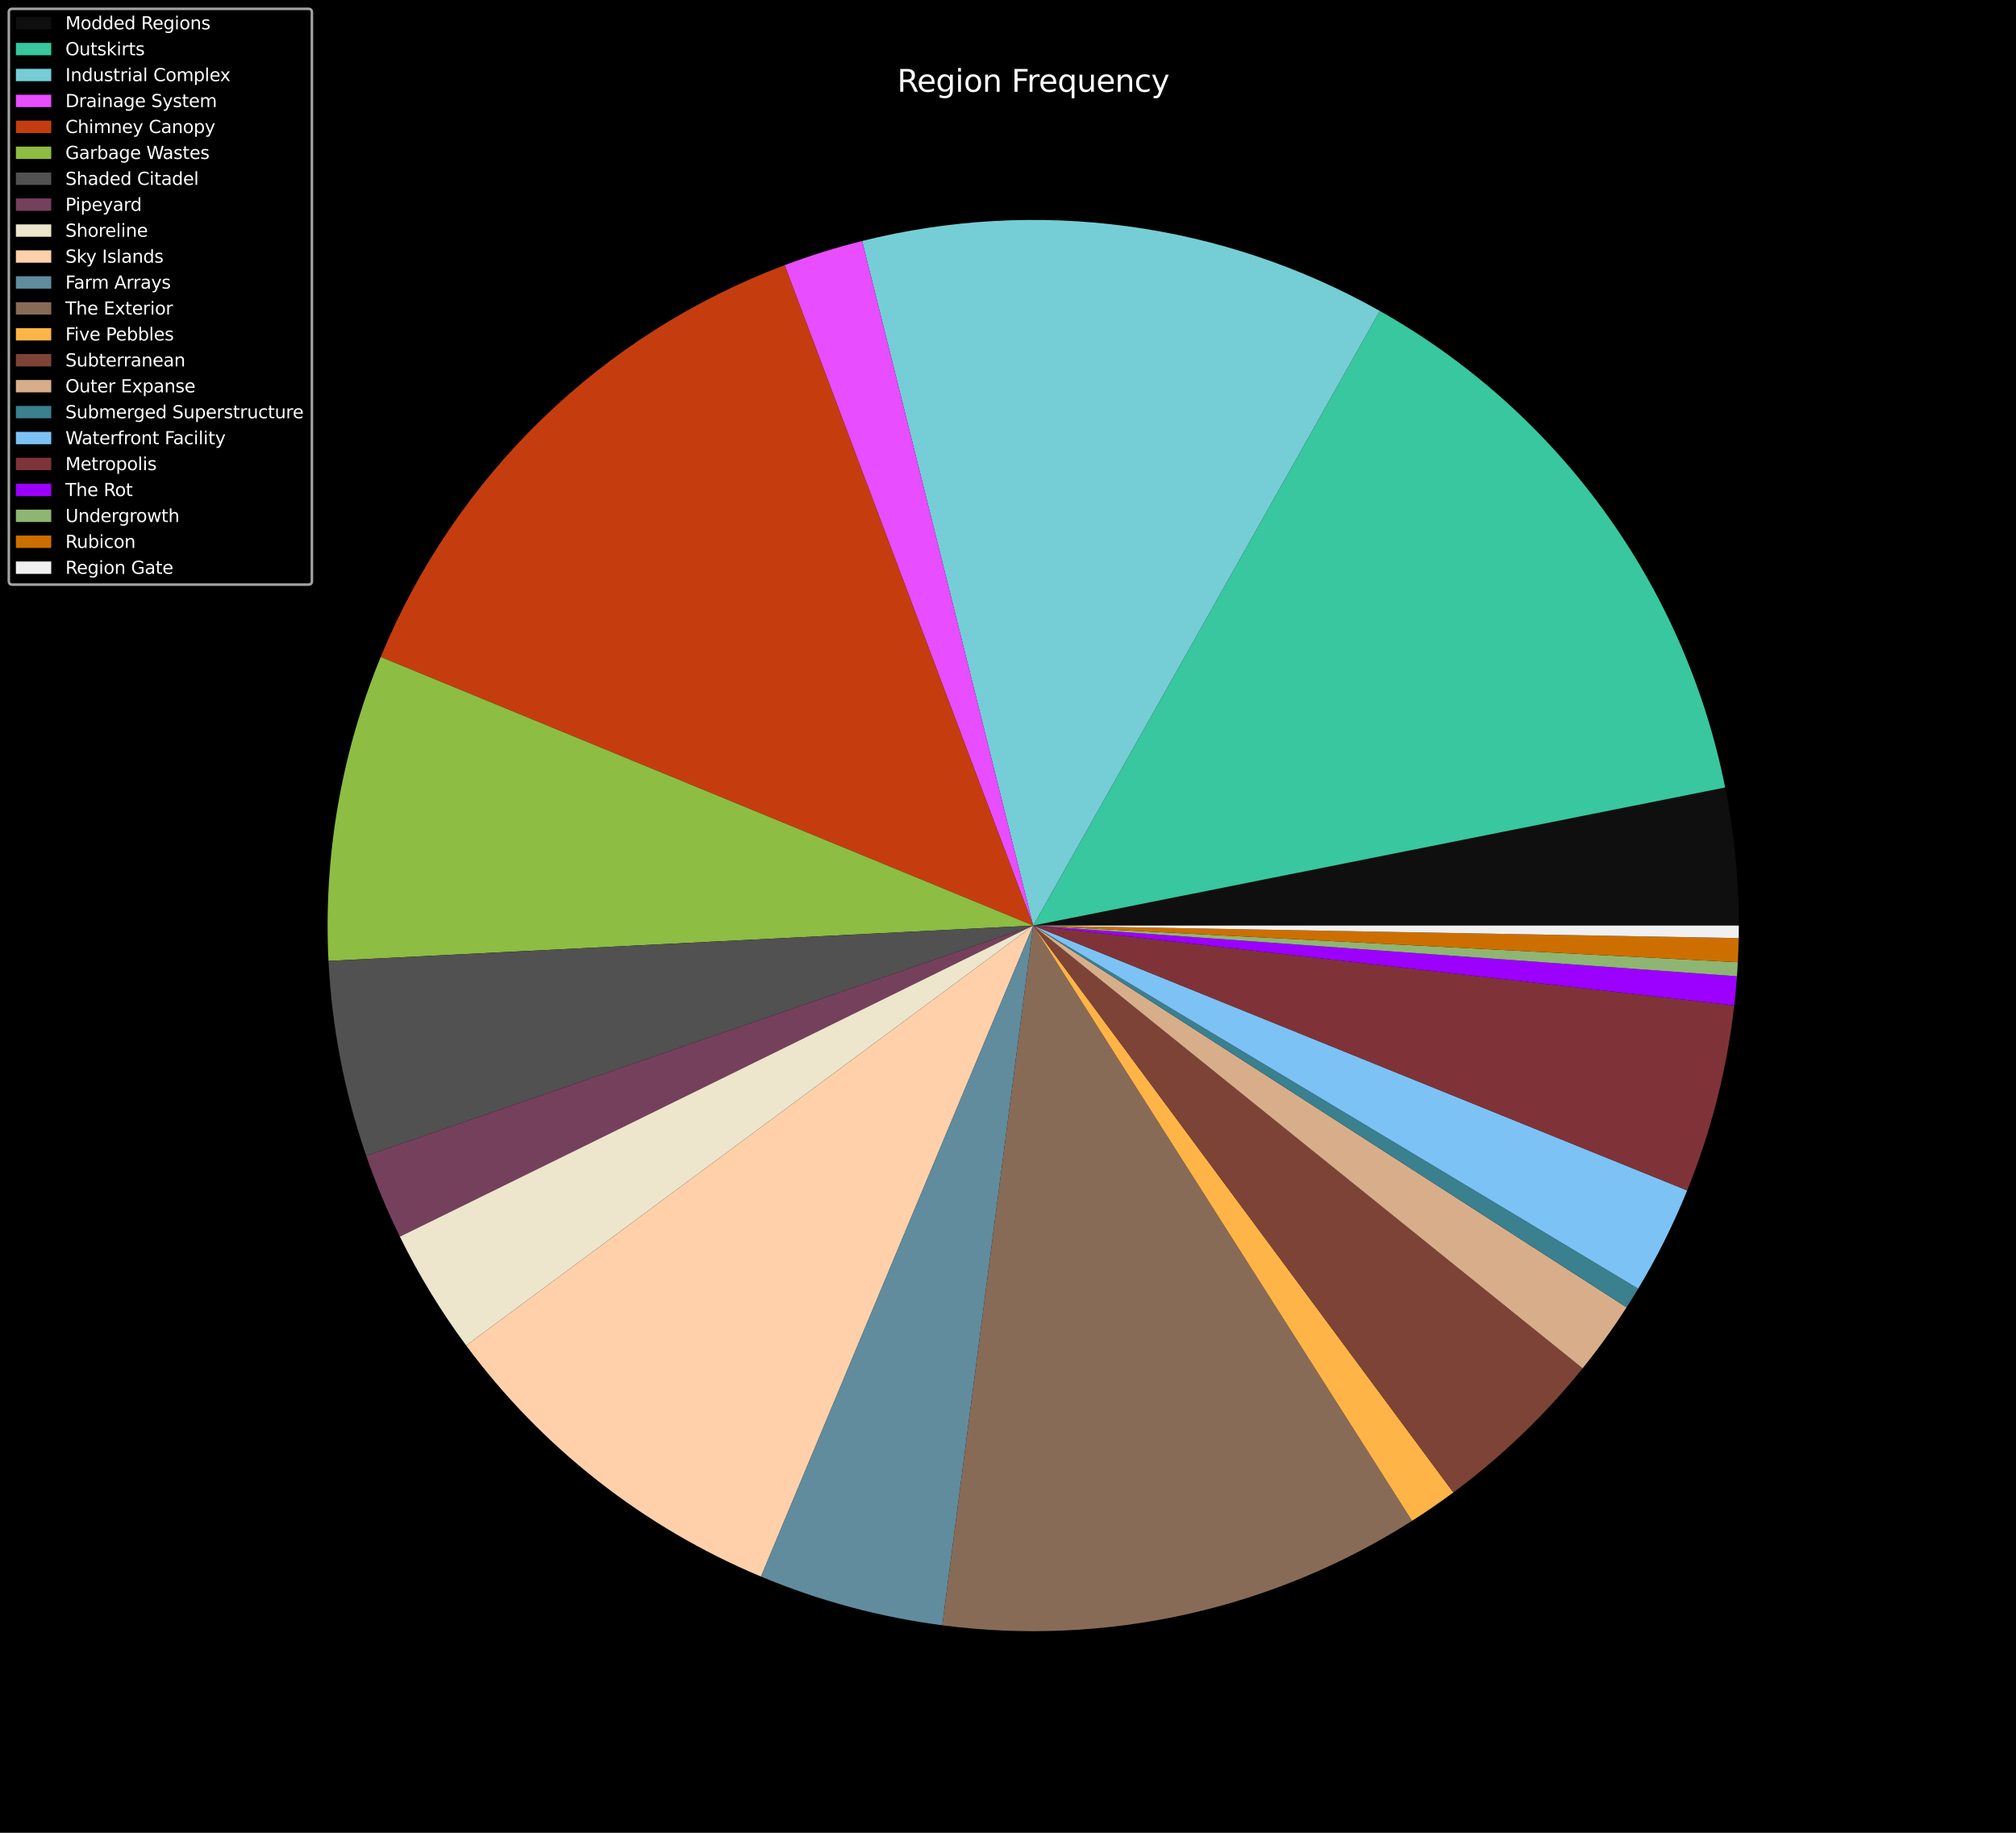 <svg xmlns:xlink="http://www.w3.org/1999/xlink" width="1056" height="960" viewBox="0 0 792 720" xmlns="http://www.w3.org/2000/svg" version="1.1"><defs><style type="text/css">*{stroke-linejoin:round;stroke-linecap:butt}</style></defs><g id="figure_1"><g id="patch_1"><path d="M 0 720 L 792 720 L 792 0 L 0 0 z"/></g><g id="axes_1"><g id="patch_2"><path d="M 683.1 363.6 C 683.1 354.5 682.652 345.405 681.757 336.349 C 680.863 327.293 679.523 318.286 677.742 309.362 L 405.9 363.6 z" fill="#0f0f0f"/></g><g id="patch_3"><path d="M 677.742 309.362 C 669.935 270.231 653.769 233.243 630.354 200.933 C 606.938 168.624 576.82 141.748 542.063 122.147 L 405.9 363.6 z" fill="#38c79e"/></g><g id="patch_4"><path d="M 542.063 122.147 C 511.453 104.885 477.837 93.6 443.011 88.895 C 408.185 84.191 372.78 86.151 338.686 94.672 L 405.9 363.6 z" fill="#75ced5"/></g><g id="patch_5"><path d="M 338.686 94.672 C 333.526 95.962 328.405 97.4 323.328 98.984 C 318.251 100.568 313.22 102.298 308.243 104.172 L 405.9 363.6 z" fill="#e84dff"/></g><g id="patch_6"><path d="M 308.243 104.172 C 272.652 117.57 240.196 138.149 212.898 164.627 C 185.601 191.105 164.043 222.919 149.567 258.085 L 405.9 363.6 z" fill="#c53d0f"/></g><g id="patch_7"><path d="M 149.567 258.085 C 141.81 276.93 136.155 296.572 132.704 316.655 C 129.253 336.739 128.027 357.142 129.048 377.495 L 405.9 363.6 z" fill="#8dbd42"/></g><g id="patch_8"><path d="M 129.048 377.495 C 129.702 390.521 131.275 403.486 133.754 416.291 C 136.233 429.096 139.613 441.711 143.869 454.04 L 405.9 363.6 z" fill="#515151"/></g><g id="patch_9"><path d="M 143.869 454.04 C 145.742 459.467 147.783 464.833 149.989 470.133 C 152.195 475.433 154.565 480.662 157.096 485.815 L 405.9 363.6 z" fill="#75405c"/></g><g id="patch_10"><path d="M 157.096 485.815 C 160.78 493.315 164.802 500.645 169.149 507.783 C 173.495 514.92 178.162 521.857 183.135 528.572 L 405.9 363.6 z" fill="#ede5cc"/></g><g id="patch_11"><path d="M 183.135 528.572 C 197.931 548.551 215.347 566.449 234.915 581.783 C 254.483 597.118 276.025 609.751 298.961 619.342 L 405.9 363.6 z" fill="#ffd0aa"/></g><g id="patch_12"><path d="M 298.961 619.342 C 310.341 624.1 322.026 628.094 333.937 631.296 C 345.849 634.498 357.961 636.902 370.193 638.491 L 405.9 363.6 z" fill="#608c9e"/></g><g id="patch_13"><path d="M 370.193 638.491 C 402.156 642.642 434.6 641.188 466.063 634.192 C 497.526 627.197 527.529 614.767 554.721 597.463 L 405.9 363.6 z" fill="#886b57"/></g><g id="patch_14"><path d="M 554.721 597.463 C 557.493 595.699 560.233 593.887 562.94 592.026 C 565.647 590.164 568.321 588.255 570.96 586.299 L 405.9 363.6 z" fill="#ffb447"/></g><g id="patch_15"><path d="M 570.96 586.299 C 580.415 579.291 589.414 571.689 597.903 563.537 C 606.391 555.385 614.352 546.701 621.737 537.538 L 405.9 363.6 z" fill="#7e4337"/></g><g id="patch_16"><path d="M 621.737 537.538 C 624.826 533.704 627.813 529.789 630.694 525.796 C 633.575 521.803 636.349 517.734 639.013 513.593 L 405.9 363.6 z" fill="#d8ae8a"/></g><g id="patch_17"><path d="M 639.013 513.593 C 639.794 512.38 640.565 511.161 641.327 509.936 C 642.088 508.711 642.84 507.479 643.582 506.243 L 405.9 363.6 z" fill="#3a808f"/></g><g id="patch_18"><path d="M 643.582 506.243 C 647.284 500.074 650.745 493.764 653.956 487.326 C 657.167 480.889 660.126 474.329 662.826 467.661 L 405.9 363.6 z" fill="#7cc2f5"/></g><g id="patch_19"><path d="M 662.826 467.661 C 667.534 456.037 671.448 444.107 674.54 431.953 C 677.633 419.799 679.897 407.449 681.317 394.989 L 405.9 363.6 z" fill="#7f3339"/></g><g id="patch_20"><path d="M 681.317 394.989 C 681.535 393.08 681.732 391.169 681.91 389.257 C 682.088 387.344 682.246 385.429 682.384 383.513 L 405.9 363.6 z" fill="#9c00ff"/></g><g id="patch_21"><path d="M 682.384 383.513 C 682.45 382.596 682.511 381.679 682.568 380.762 C 682.625 379.845 682.677 378.927 682.725 378.009 L 405.9 363.6 z" fill="#8fb572"/></g><g id="patch_22"><path d="M 682.725 378.009 C 682.807 376.429 682.876 374.849 682.931 373.268 C 682.987 371.687 683.028 370.106 683.056 368.524 L 405.9 363.6 z" fill="#cd6f00"/></g><g id="patch_23"><path d="M 683.056 368.524 C 683.071 367.704 683.082 366.883 683.089 366.062 C 683.096 365.241 683.1 364.421 683.1 363.6 L 405.9 363.6 z" fill="#f0f0f0"/></g><g id="text_1"><g transform="translate(352.457 36.048) scale(0.12 -0.12)" fill="#ffffff"><defs><path id="DejaVuSans-52" d="M 2841 2188 Q 3044 2119 3236 1894 Q 3428 1669 3622 1275 L 4263 0 L 3584 0 L 2988 1197 Q 2756 1666 2539 1819 Q 2322 1972 1947 1972 L 1259 1972 L 1259 0 L 628 0 L 628 4666 L 2053 4666 Q 2853 4666 3247 4331 Q 3641 3997 3641 3322 Q 3641 2881 3436 2590 Q 3231 2300 2841 2188 z M 1259 4147 L 1259 2491 L 2053 2491 Q 2509 2491 2742 2702 Q 2975 2913 2975 3322 Q 2975 3731 2742 3939 Q 2509 4147 2053 4147 L 1259 4147 z" transform="scale(0.016)"/><path id="DejaVuSans-65" d="M 3597 1894 L 3597 1613 L 953 1613 Q 991 1019 1311 708 Q 1631 397 2203 397 Q 2534 397 2845 478 Q 3156 559 3463 722 L 3463 178 Q 3153 47 2828 -22 Q 2503 -91 2169 -91 Q 1331 -91 842 396 Q 353 884 353 1716 Q 353 2575 817 3079 Q 1281 3584 2069 3584 Q 2775 3584 3186 3129 Q 3597 2675 3597 1894 z M 3022 2063 Q 3016 2534 2758 2815 Q 2500 3097 2075 3097 Q 1594 3097 1305 2825 Q 1016 2553 972 2059 L 3022 2063 z" transform="scale(0.016)"/><path id="DejaVuSans-67" d="M 2906 1791 Q 2906 2416 2648 2759 Q 2391 3103 1925 3103 Q 1463 3103 1205 2759 Q 947 2416 947 1791 Q 947 1169 1205 825 Q 1463 481 1925 481 Q 2391 481 2648 825 Q 2906 1169 2906 1791 z M 3481 434 Q 3481 -459 3084 -895 Q 2688 -1331 1869 -1331 Q 1566 -1331 1297 -1286 Q 1028 -1241 775 -1147 L 775 -588 Q 1028 -725 1275 -790 Q 1522 -856 1778 -856 Q 2344 -856 2625 -561 Q 2906 -266 2906 331 L 2906 616 Q 2728 306 2450 153 Q 2172 0 1784 0 Q 1141 0 747 490 Q 353 981 353 1791 Q 353 2603 747 3093 Q 1141 3584 1784 3584 Q 2172 3584 2450 3431 Q 2728 3278 2906 2969 L 2906 3500 L 3481 3500 L 3481 434 z" transform="scale(0.016)"/><path id="DejaVuSans-69" d="M 603 3500 L 1178 3500 L 1178 0 L 603 0 L 603 3500 z M 603 4863 L 1178 4863 L 1178 4134 L 603 4134 L 603 4863 z" transform="scale(0.016)"/><path id="DejaVuSans-6f" d="M 1959 3097 Q 1497 3097 1228 2736 Q 959 2375 959 1747 Q 959 1119 1226 758 Q 1494 397 1959 397 Q 2419 397 2687 759 Q 2956 1122 2956 1747 Q 2956 2369 2687 2733 Q 2419 3097 1959 3097 z M 1959 3584 Q 2709 3584 3137 3096 Q 3566 2609 3566 1747 Q 3566 888 3137 398 Q 2709 -91 1959 -91 Q 1206 -91 779 398 Q 353 888 353 1747 Q 353 2609 779 3096 Q 1206 3584 1959 3584 z" transform="scale(0.016)"/><path id="DejaVuSans-6e" d="M 3513 2113 L 3513 0 L 2938 0 L 2938 2094 Q 2938 2591 2744 2837 Q 2550 3084 2163 3084 Q 1697 3084 1428 2787 Q 1159 2491 1159 1978 L 1159 0 L 581 0 L 581 3500 L 1159 3500 L 1159 2956 Q 1366 3272 1645 3428 Q 1925 3584 2291 3584 Q 2894 3584 3203 3211 Q 3513 2838 3513 2113 z" transform="scale(0.016)"/><path id="DejaVuSans-20" transform="scale(0.016)"/><path id="DejaVuSans-46" d="M 628 4666 L 3309 4666 L 3309 4134 L 1259 4134 L 1259 2759 L 3109 2759 L 3109 2228 L 1259 2228 L 1259 0 L 628 0 L 628 4666 z" transform="scale(0.016)"/><path id="DejaVuSans-72" d="M 2631 2963 Q 2534 3019 2420 3045 Q 2306 3072 2169 3072 Q 1681 3072 1420 2755 Q 1159 2438 1159 1844 L 1159 0 L 581 0 L 581 3500 L 1159 3500 L 1159 2956 Q 1341 3275 1631 3429 Q 1922 3584 2338 3584 Q 2397 3584 2469 3576 Q 2541 3569 2628 3553 L 2631 2963 z" transform="scale(0.016)"/><path id="DejaVuSans-71" d="M 947 1747 Q 947 1113 1208 752 Q 1469 391 1925 391 Q 2381 391 2643 752 Q 2906 1113 2906 1747 Q 2906 2381 2643 2742 Q 2381 3103 1925 3103 Q 1469 3103 1208 2742 Q 947 2381 947 1747 z M 2906 525 Q 2725 213 2448 61 Q 2172 -91 1784 -91 Q 1150 -91 751 415 Q 353 922 353 1747 Q 353 2572 751 3078 Q 1150 3584 1784 3584 Q 2172 3584 2448 3432 Q 2725 3281 2906 2969 L 2906 3500 L 3481 3500 L 3481 -1331 L 2906 -1331 L 2906 525 z" transform="scale(0.016)"/><path id="DejaVuSans-75" d="M 544 1381 L 544 3500 L 1119 3500 L 1119 1403 Q 1119 906 1312 657 Q 1506 409 1894 409 Q 2359 409 2629 706 Q 2900 1003 2900 1516 L 2900 3500 L 3475 3500 L 3475 0 L 2900 0 L 2900 538 Q 2691 219 2414 64 Q 2138 -91 1772 -91 Q 1169 -91 856 284 Q 544 659 544 1381 z M 1991 3584 L 1991 3584 z" transform="scale(0.016)"/><path id="DejaVuSans-63" d="M 3122 3366 L 3122 2828 Q 2878 2963 2633 3030 Q 2388 3097 2138 3097 Q 1578 3097 1268 2742 Q 959 2388 959 1747 Q 959 1106 1268 751 Q 1578 397 2138 397 Q 2388 397 2633 464 Q 2878 531 3122 666 L 3122 134 Q 2881 22 2623 -34 Q 2366 -91 2075 -91 Q 1284 -91 818 406 Q 353 903 353 1747 Q 353 2603 823 3093 Q 1294 3584 2113 3584 Q 2378 3584 2631 3529 Q 2884 3475 3122 3366 z" transform="scale(0.016)"/><path id="DejaVuSans-79" d="M 2059 -325 Q 1816 -950 1584 -1140 Q 1353 -1331 966 -1331 L 506 -1331 L 506 -850 L 844 -850 Q 1081 -850 1212 -737 Q 1344 -625 1503 -206 L 1606 56 L 191 3500 L 800 3500 L 1894 763 L 2988 3500 L 3597 3500 L 2059 -325 z" transform="scale(0.016)"/></defs><use xlink:href="#DejaVuSans-52"/><use xlink:href="#DejaVuSans-65" x="64.982"/><use xlink:href="#DejaVuSans-67" x="126.506"/><use xlink:href="#DejaVuSans-69" x="189.982"/><use xlink:href="#DejaVuSans-6f" x="217.766"/><use xlink:href="#DejaVuSans-6e" x="278.947"/><use xlink:href="#DejaVuSans-20" x="342.326"/><use xlink:href="#DejaVuSans-46" x="374.113"/><use xlink:href="#DejaVuSans-72" x="424.383"/><use xlink:href="#DejaVuSans-65" x="463.246"/><use xlink:href="#DejaVuSans-71" x="524.77"/><use xlink:href="#DejaVuSans-75" x="588.246"/><use xlink:href="#DejaVuSans-65" x="651.625"/><use xlink:href="#DejaVuSans-6e" x="713.148"/><use xlink:href="#DejaVuSans-63" x="776.527"/><use xlink:href="#DejaVuSans-79" x="831.508"/></g></g></g><g id="legend_1"><g id="patch_24"><path d="M 4.858 229.658 L 121.147 229.658 Q 122.535 229.658 122.535 228.27 L 122.535 4.858 Q 122.535 3.47 121.147 3.47 L 4.858 3.47 Q 3.47 3.47 3.47 4.858 L 3.47 228.27 Q 3.47 229.658 4.858 229.658 z" opacity="0.8" stroke="#cccccc" stroke-linejoin="miter"/></g><g id="patch_25"><path d="M 6.246 11.519 L 20.126 11.519 L 20.126 6.661 L 6.246 6.661 z" fill="#0f0f0f"/></g><g id="text_2"><g transform="translate(25.678 11.519) scale(0.069 -0.069)" fill="#ffffff"><defs><path id="DejaVuSans-4d" d="M 628 4666 L 1569 4666 L 2759 1491 L 3956 4666 L 4897 4666 L 4897 0 L 4281 0 L 4281 4097 L 3078 897 L 2444 897 L 1241 4097 L 1241 0 L 628 0 L 628 4666 z" transform="scale(0.016)"/><path id="DejaVuSans-64" d="M 2906 2969 L 2906 4863 L 3481 4863 L 3481 0 L 2906 0 L 2906 525 Q 2725 213 2448 61 Q 2172 -91 1784 -91 Q 1150 -91 751 415 Q 353 922 353 1747 Q 353 2572 751 3078 Q 1150 3584 1784 3584 Q 2172 3584 2448 3432 Q 2725 3281 2906 2969 z M 947 1747 Q 947 1113 1208 752 Q 1469 391 1925 391 Q 2381 391 2643 752 Q 2906 1113 2906 1747 Q 2906 2381 2643 2742 Q 2381 3103 1925 3103 Q 1469 3103 1208 2742 Q 947 2381 947 1747 z" transform="scale(0.016)"/><path id="DejaVuSans-73" d="M 2834 3397 L 2834 2853 Q 2591 2978 2328 3040 Q 2066 3103 1784 3103 Q 1356 3103 1142 2972 Q 928 2841 928 2578 Q 928 2378 1081 2264 Q 1234 2150 1697 2047 L 1894 2003 Q 2506 1872 2764 1633 Q 3022 1394 3022 966 Q 3022 478 2636 193 Q 2250 -91 1575 -91 Q 1294 -91 989 -36 Q 684 19 347 128 L 347 722 Q 666 556 975 473 Q 1284 391 1588 391 Q 1994 391 2212 530 Q 2431 669 2431 922 Q 2431 1156 2273 1281 Q 2116 1406 1581 1522 L 1381 1569 Q 847 1681 609 1914 Q 372 2147 372 2553 Q 372 3047 722 3315 Q 1072 3584 1716 3584 Q 2034 3584 2315 3537 Q 2597 3491 2834 3397 z" transform="scale(0.016)"/></defs><use xlink:href="#DejaVuSans-4d"/><use xlink:href="#DejaVuSans-6f" x="86.279"/><use xlink:href="#DejaVuSans-64" x="147.461"/><use xlink:href="#DejaVuSans-64" x="210.938"/><use xlink:href="#DejaVuSans-65" x="274.414"/><use xlink:href="#DejaVuSans-64" x="335.938"/><use xlink:href="#DejaVuSans-20" x="399.414"/><use xlink:href="#DejaVuSans-52" x="431.201"/><use xlink:href="#DejaVuSans-65" x="496.184"/><use xlink:href="#DejaVuSans-67" x="557.707"/><use xlink:href="#DejaVuSans-69" x="621.184"/><use xlink:href="#DejaVuSans-6f" x="648.967"/><use xlink:href="#DejaVuSans-6e" x="710.148"/><use xlink:href="#DejaVuSans-73" x="773.527"/></g></g><g id="patch_26"><path d="M 6.246 21.706 L 20.126 21.706 L 20.126 16.848 L 6.246 16.848 z" fill="#38c79e"/></g><g id="text_3"><g transform="translate(25.678 21.706) scale(0.069 -0.069)" fill="#ffffff"><defs><path id="DejaVuSans-4f" d="M 2522 4238 Q 1834 4238 1429 3725 Q 1025 3213 1025 2328 Q 1025 1447 1429 934 Q 1834 422 2522 422 Q 3209 422 3611 934 Q 4013 1447 4013 2328 Q 4013 3213 3611 3725 Q 3209 4238 2522 4238 z M 2522 4750 Q 3503 4750 4090 4092 Q 4678 3434 4678 2328 Q 4678 1225 4090 567 Q 3503 -91 2522 -91 Q 1538 -91 948 565 Q 359 1222 359 2328 Q 359 3434 948 4092 Q 1538 4750 2522 4750 z" transform="scale(0.016)"/><path id="DejaVuSans-74" d="M 1172 4494 L 1172 3500 L 2356 3500 L 2356 3053 L 1172 3053 L 1172 1153 Q 1172 725 1289 603 Q 1406 481 1766 481 L 2356 481 L 2356 0 L 1766 0 Q 1100 0 847 248 Q 594 497 594 1153 L 594 3053 L 172 3053 L 172 3500 L 594 3500 L 594 4494 L 1172 4494 z" transform="scale(0.016)"/><path id="DejaVuSans-6b" d="M 581 4863 L 1159 4863 L 1159 1991 L 2875 3500 L 3609 3500 L 1753 1863 L 3688 0 L 2938 0 L 1159 1709 L 1159 0 L 581 0 L 581 4863 z" transform="scale(0.016)"/></defs><use xlink:href="#DejaVuSans-4f"/><use xlink:href="#DejaVuSans-75" x="78.711"/><use xlink:href="#DejaVuSans-74" x="142.09"/><use xlink:href="#DejaVuSans-73" x="181.299"/><use xlink:href="#DejaVuSans-6b" x="233.398"/><use xlink:href="#DejaVuSans-69" x="291.309"/><use xlink:href="#DejaVuSans-72" x="319.092"/><use xlink:href="#DejaVuSans-74" x="360.205"/><use xlink:href="#DejaVuSans-73" x="399.414"/></g></g><g id="patch_27"><path d="M 6.246 31.893 L 20.126 31.893 L 20.126 27.035 L 6.246 27.035 z" fill="#75ced5"/></g><g id="text_4"><g transform="translate(25.678 31.893) scale(0.069 -0.069)" fill="#ffffff"><defs><path id="DejaVuSans-49" d="M 628 4666 L 1259 4666 L 1259 0 L 628 0 L 628 4666 z" transform="scale(0.016)"/><path id="DejaVuSans-61" d="M 2194 1759 Q 1497 1759 1228 1600 Q 959 1441 959 1056 Q 959 750 1161 570 Q 1363 391 1709 391 Q 2188 391 2477 730 Q 2766 1069 2766 1631 L 2766 1759 L 2194 1759 z M 3341 1997 L 3341 0 L 2766 0 L 2766 531 Q 2569 213 2275 61 Q 1981 -91 1556 -91 Q 1019 -91 701 211 Q 384 513 384 1019 Q 384 1609 779 1909 Q 1175 2209 1959 2209 L 2766 2209 L 2766 2266 Q 2766 2663 2505 2880 Q 2244 3097 1772 3097 Q 1472 3097 1187 3025 Q 903 2953 641 2809 L 641 3341 Q 956 3463 1253 3523 Q 1550 3584 1831 3584 Q 2591 3584 2966 3190 Q 3341 2797 3341 1997 z" transform="scale(0.016)"/><path id="DejaVuSans-6c" d="M 603 4863 L 1178 4863 L 1178 0 L 603 0 L 603 4863 z" transform="scale(0.016)"/><path id="DejaVuSans-43" d="M 4122 4306 L 4122 3641 Q 3803 3938 3442 4084 Q 3081 4231 2675 4231 Q 1875 4231 1450 3742 Q 1025 3253 1025 2328 Q 1025 1406 1450 917 Q 1875 428 2675 428 Q 3081 428 3442 575 Q 3803 722 4122 1019 L 4122 359 Q 3791 134 3420 21 Q 3050 -91 2638 -91 Q 1578 -91 968 557 Q 359 1206 359 2328 Q 359 3453 968 4101 Q 1578 4750 2638 4750 Q 3056 4750 3426 4639 Q 3797 4528 4122 4306 z" transform="scale(0.016)"/><path id="DejaVuSans-6d" d="M 3328 2828 Q 3544 3216 3844 3400 Q 4144 3584 4550 3584 Q 5097 3584 5394 3201 Q 5691 2819 5691 2113 L 5691 0 L 5113 0 L 5113 2094 Q 5113 2597 4934 2840 Q 4756 3084 4391 3084 Q 3944 3084 3684 2787 Q 3425 2491 3425 1978 L 3425 0 L 2847 0 L 2847 2094 Q 2847 2600 2669 2842 Q 2491 3084 2119 3084 Q 1678 3084 1418 2786 Q 1159 2488 1159 1978 L 1159 0 L 581 0 L 581 3500 L 1159 3500 L 1159 2956 Q 1356 3278 1631 3431 Q 1906 3584 2284 3584 Q 2666 3584 2933 3390 Q 3200 3197 3328 2828 z" transform="scale(0.016)"/><path id="DejaVuSans-70" d="M 1159 525 L 1159 -1331 L 581 -1331 L 581 3500 L 1159 3500 L 1159 2969 Q 1341 3281 1617 3432 Q 1894 3584 2278 3584 Q 2916 3584 3314 3078 Q 3713 2572 3713 1747 Q 3713 922 3314 415 Q 2916 -91 2278 -91 Q 1894 -91 1617 61 Q 1341 213 1159 525 z M 3116 1747 Q 3116 2381 2855 2742 Q 2594 3103 2138 3103 Q 1681 3103 1420 2742 Q 1159 2381 1159 1747 Q 1159 1113 1420 752 Q 1681 391 2138 391 Q 2594 391 2855 752 Q 3116 1113 3116 1747 z" transform="scale(0.016)"/><path id="DejaVuSans-78" d="M 3513 3500 L 2247 1797 L 3578 0 L 2900 0 L 1881 1375 L 863 0 L 184 0 L 1544 1831 L 300 3500 L 978 3500 L 1906 2253 L 2834 3500 L 3513 3500 z" transform="scale(0.016)"/></defs><use xlink:href="#DejaVuSans-49"/><use xlink:href="#DejaVuSans-6e" x="29.492"/><use xlink:href="#DejaVuSans-64" x="92.871"/><use xlink:href="#DejaVuSans-75" x="156.348"/><use xlink:href="#DejaVuSans-73" x="219.727"/><use xlink:href="#DejaVuSans-74" x="271.826"/><use xlink:href="#DejaVuSans-72" x="311.035"/><use xlink:href="#DejaVuSans-69" x="352.148"/><use xlink:href="#DejaVuSans-61" x="379.932"/><use xlink:href="#DejaVuSans-6c" x="441.211"/><use xlink:href="#DejaVuSans-20" x="468.994"/><use xlink:href="#DejaVuSans-43" x="500.781"/><use xlink:href="#DejaVuSans-6f" x="570.605"/><use xlink:href="#DejaVuSans-6d" x="631.787"/><use xlink:href="#DejaVuSans-70" x="729.199"/><use xlink:href="#DejaVuSans-6c" x="792.676"/><use xlink:href="#DejaVuSans-65" x="820.459"/><use xlink:href="#DejaVuSans-78" x="880.232"/></g></g><g id="patch_28"><path d="M 6.246 42.079 L 20.126 42.079 L 20.126 37.221 L 6.246 37.221 z" fill="#e84dff"/></g><g id="text_5"><g transform="translate(25.678 42.079) scale(0.069 -0.069)" fill="#ffffff"><defs><path id="DejaVuSans-44" d="M 1259 4147 L 1259 519 L 2022 519 Q 2988 519 3436 956 Q 3884 1394 3884 2338 Q 3884 3275 3436 3711 Q 2988 4147 2022 4147 L 1259 4147 z M 628 4666 L 1925 4666 Q 3281 4666 3915 4102 Q 4550 3538 4550 2338 Q 4550 1131 3912 565 Q 3275 0 1925 0 L 628 0 L 628 4666 z" transform="scale(0.016)"/><path id="DejaVuSans-53" d="M 3425 4513 L 3425 3897 Q 3066 4069 2747 4153 Q 2428 4238 2131 4238 Q 1616 4238 1336 4038 Q 1056 3838 1056 3469 Q 1056 3159 1242 3001 Q 1428 2844 1947 2747 L 2328 2669 Q 3034 2534 3370 2195 Q 3706 1856 3706 1288 Q 3706 609 3251 259 Q 2797 -91 1919 -91 Q 1588 -91 1214 -16 Q 841 59 441 206 L 441 856 Q 825 641 1194 531 Q 1563 422 1919 422 Q 2459 422 2753 634 Q 3047 847 3047 1241 Q 3047 1584 2836 1778 Q 2625 1972 2144 2069 L 1759 2144 Q 1053 2284 737 2584 Q 422 2884 422 3419 Q 422 4038 858 4394 Q 1294 4750 2059 4750 Q 2388 4750 2728 4690 Q 3069 4631 3425 4513 z" transform="scale(0.016)"/></defs><use xlink:href="#DejaVuSans-44"/><use xlink:href="#DejaVuSans-72" x="77.002"/><use xlink:href="#DejaVuSans-61" x="118.115"/><use xlink:href="#DejaVuSans-69" x="179.395"/><use xlink:href="#DejaVuSans-6e" x="207.178"/><use xlink:href="#DejaVuSans-61" x="270.557"/><use xlink:href="#DejaVuSans-67" x="331.836"/><use xlink:href="#DejaVuSans-65" x="395.313"/><use xlink:href="#DejaVuSans-20" x="456.836"/><use xlink:href="#DejaVuSans-53" x="488.623"/><use xlink:href="#DejaVuSans-79" x="552.1"/><use xlink:href="#DejaVuSans-73" x="611.279"/><use xlink:href="#DejaVuSans-74" x="663.379"/><use xlink:href="#DejaVuSans-65" x="702.588"/><use xlink:href="#DejaVuSans-6d" x="764.111"/></g></g><g id="patch_29"><path d="M 6.246 52.266 L 20.126 52.266 L 20.126 47.408 L 6.246 47.408 z" fill="#c53d0f"/></g><g id="text_6"><g transform="translate(25.678 52.266) scale(0.069 -0.069)" fill="#ffffff"><defs><path id="DejaVuSans-68" d="M 3513 2113 L 3513 0 L 2938 0 L 2938 2094 Q 2938 2591 2744 2837 Q 2550 3084 2163 3084 Q 1697 3084 1428 2787 Q 1159 2491 1159 1978 L 1159 0 L 581 0 L 581 4863 L 1159 4863 L 1159 2956 Q 1366 3272 1645 3428 Q 1925 3584 2291 3584 Q 2894 3584 3203 3211 Q 3513 2838 3513 2113 z" transform="scale(0.016)"/></defs><use xlink:href="#DejaVuSans-43"/><use xlink:href="#DejaVuSans-68" x="69.824"/><use xlink:href="#DejaVuSans-69" x="133.203"/><use xlink:href="#DejaVuSans-6d" x="160.986"/><use xlink:href="#DejaVuSans-6e" x="258.398"/><use xlink:href="#DejaVuSans-65" x="321.777"/><use xlink:href="#DejaVuSans-79" x="383.301"/><use xlink:href="#DejaVuSans-20" x="442.48"/><use xlink:href="#DejaVuSans-43" x="474.268"/><use xlink:href="#DejaVuSans-61" x="544.092"/><use xlink:href="#DejaVuSans-6e" x="605.371"/><use xlink:href="#DejaVuSans-6f" x="668.75"/><use xlink:href="#DejaVuSans-70" x="729.932"/><use xlink:href="#DejaVuSans-79" x="793.408"/></g></g><g id="patch_30"><path d="M 6.246 62.452 L 20.126 62.452 L 20.126 57.594 L 6.246 57.594 z" fill="#8dbd42"/></g><g id="text_7"><g transform="translate(25.678 62.452) scale(0.069 -0.069)" fill="#ffffff"><defs><path id="DejaVuSans-47" d="M 3809 666 L 3809 1919 L 2778 1919 L 2778 2438 L 4434 2438 L 4434 434 Q 4069 175 3628 42 Q 3188 -91 2688 -91 Q 1594 -91 976 548 Q 359 1188 359 2328 Q 359 3472 976 4111 Q 1594 4750 2688 4750 Q 3144 4750 3555 4637 Q 3966 4525 4313 4306 L 4313 3634 Q 3963 3931 3569 4081 Q 3175 4231 2741 4231 Q 1884 4231 1454 3753 Q 1025 3275 1025 2328 Q 1025 1384 1454 906 Q 1884 428 2741 428 Q 3075 428 3337 486 Q 3600 544 3809 666 z" transform="scale(0.016)"/><path id="DejaVuSans-62" d="M 3116 1747 Q 3116 2381 2855 2742 Q 2594 3103 2138 3103 Q 1681 3103 1420 2742 Q 1159 2381 1159 1747 Q 1159 1113 1420 752 Q 1681 391 2138 391 Q 2594 391 2855 752 Q 3116 1113 3116 1747 z M 1159 2969 Q 1341 3281 1617 3432 Q 1894 3584 2278 3584 Q 2916 3584 3314 3078 Q 3713 2572 3713 1747 Q 3713 922 3314 415 Q 2916 -91 2278 -91 Q 1894 -91 1617 61 Q 1341 213 1159 525 L 1159 0 L 581 0 L 581 4863 L 1159 4863 L 1159 2969 z" transform="scale(0.016)"/><path id="DejaVuSans-57" d="M 213 4666 L 850 4666 L 1831 722 L 2809 4666 L 3519 4666 L 4500 722 L 5478 4666 L 6119 4666 L 4947 0 L 4153 0 L 3169 4050 L 2175 0 L 1381 0 L 213 4666 z" transform="scale(0.016)"/></defs><use xlink:href="#DejaVuSans-47"/><use xlink:href="#DejaVuSans-61" x="77.49"/><use xlink:href="#DejaVuSans-72" x="138.77"/><use xlink:href="#DejaVuSans-62" x="179.883"/><use xlink:href="#DejaVuSans-61" x="243.359"/><use xlink:href="#DejaVuSans-67" x="304.639"/><use xlink:href="#DejaVuSans-65" x="368.115"/><use xlink:href="#DejaVuSans-20" x="429.639"/><use xlink:href="#DejaVuSans-57" x="461.426"/><use xlink:href="#DejaVuSans-61" x="553.928"/><use xlink:href="#DejaVuSans-73" x="615.207"/><use xlink:href="#DejaVuSans-74" x="667.307"/><use xlink:href="#DejaVuSans-65" x="706.516"/><use xlink:href="#DejaVuSans-73" x="768.039"/></g></g><g id="patch_31"><path d="M 6.246 72.639 L 20.126 72.639 L 20.126 67.781 L 6.246 67.781 z" fill="#515151"/></g><g id="text_8"><g transform="translate(25.678 72.639) scale(0.069 -0.069)" fill="#ffffff"><use xlink:href="#DejaVuSans-53"/><use xlink:href="#DejaVuSans-68" x="63.477"/><use xlink:href="#DejaVuSans-61" x="126.855"/><use xlink:href="#DejaVuSans-64" x="188.135"/><use xlink:href="#DejaVuSans-65" x="251.611"/><use xlink:href="#DejaVuSans-64" x="313.135"/><use xlink:href="#DejaVuSans-20" x="376.611"/><use xlink:href="#DejaVuSans-43" x="408.398"/><use xlink:href="#DejaVuSans-69" x="478.223"/><use xlink:href="#DejaVuSans-74" x="506.006"/><use xlink:href="#DejaVuSans-61" x="545.215"/><use xlink:href="#DejaVuSans-64" x="606.494"/><use xlink:href="#DejaVuSans-65" x="669.971"/><use xlink:href="#DejaVuSans-6c" x="731.494"/></g></g><g id="patch_32"><path d="M 6.246 82.826 L 20.126 82.826 L 20.126 77.968 L 6.246 77.968 z" fill="#75405c"/></g><g id="text_9"><g transform="translate(25.678 82.826) scale(0.069 -0.069)" fill="#ffffff"><defs><path id="DejaVuSans-50" d="M 1259 4147 L 1259 2394 L 2053 2394 Q 2494 2394 2734 2622 Q 2975 2850 2975 3272 Q 2975 3691 2734 3919 Q 2494 4147 2053 4147 L 1259 4147 z M 628 4666 L 2053 4666 Q 2838 4666 3239 4311 Q 3641 3956 3641 3272 Q 3641 2581 3239 2228 Q 2838 1875 2053 1875 L 1259 1875 L 1259 0 L 628 0 L 628 4666 z" transform="scale(0.016)"/></defs><use xlink:href="#DejaVuSans-50"/><use xlink:href="#DejaVuSans-69" x="58.053"/><use xlink:href="#DejaVuSans-70" x="85.836"/><use xlink:href="#DejaVuSans-65" x="149.313"/><use xlink:href="#DejaVuSans-79" x="210.836"/><use xlink:href="#DejaVuSans-61" x="270.016"/><use xlink:href="#DejaVuSans-72" x="331.295"/><use xlink:href="#DejaVuSans-64" x="370.658"/></g></g><g id="patch_33"><path d="M 6.246 93.012 L 20.126 93.012 L 20.126 88.154 L 6.246 88.154 z" fill="#ede5cc"/></g><g id="text_10"><g transform="translate(25.678 93.012) scale(0.069 -0.069)" fill="#ffffff"><use xlink:href="#DejaVuSans-53"/><use xlink:href="#DejaVuSans-68" x="63.477"/><use xlink:href="#DejaVuSans-6f" x="126.855"/><use xlink:href="#DejaVuSans-72" x="188.037"/><use xlink:href="#DejaVuSans-65" x="226.9"/><use xlink:href="#DejaVuSans-6c" x="288.424"/><use xlink:href="#DejaVuSans-69" x="316.207"/><use xlink:href="#DejaVuSans-6e" x="343.99"/><use xlink:href="#DejaVuSans-65" x="407.369"/></g></g><g id="patch_34"><path d="M 6.246 103.199 L 20.126 103.199 L 20.126 98.341 L 6.246 98.341 z" fill="#ffd0aa"/></g><g id="text_11"><g transform="translate(25.678 103.199) scale(0.069 -0.069)" fill="#ffffff"><use xlink:href="#DejaVuSans-53"/><use xlink:href="#DejaVuSans-6b" x="63.477"/><use xlink:href="#DejaVuSans-79" x="117.762"/><use xlink:href="#DejaVuSans-20" x="176.941"/><use xlink:href="#DejaVuSans-49" x="208.729"/><use xlink:href="#DejaVuSans-73" x="238.221"/><use xlink:href="#DejaVuSans-6c" x="290.32"/><use xlink:href="#DejaVuSans-61" x="318.104"/><use xlink:href="#DejaVuSans-6e" x="379.383"/><use xlink:href="#DejaVuSans-64" x="442.762"/><use xlink:href="#DejaVuSans-73" x="506.238"/></g></g><g id="patch_35"><path d="M 6.246 113.386 L 20.126 113.386 L 20.126 108.528 L 6.246 108.528 z" fill="#608c9e"/></g><g id="text_12"><g transform="translate(25.678 113.386) scale(0.069 -0.069)" fill="#ffffff"><defs><path id="DejaVuSans-41" d="M 2188 4044 L 1331 1722 L 3047 1722 L 2188 4044 z M 1831 4666 L 2547 4666 L 4325 0 L 3669 0 L 3244 1197 L 1141 1197 L 716 0 L 50 0 L 1831 4666 z" transform="scale(0.016)"/></defs><use xlink:href="#DejaVuSans-46"/><use xlink:href="#DejaVuSans-61" x="48.395"/><use xlink:href="#DejaVuSans-72" x="109.674"/><use xlink:href="#DejaVuSans-6d" x="149.037"/><use xlink:href="#DejaVuSans-20" x="246.449"/><use xlink:href="#DejaVuSans-41" x="278.236"/><use xlink:href="#DejaVuSans-72" x="346.645"/><use xlink:href="#DejaVuSans-72" x="386.008"/><use xlink:href="#DejaVuSans-61" x="427.121"/><use xlink:href="#DejaVuSans-79" x="488.4"/><use xlink:href="#DejaVuSans-73" x="547.58"/></g></g><g id="patch_36"><path d="M 6.246 123.572 L 20.126 123.572 L 20.126 118.714 L 6.246 118.714 z" fill="#886b57"/></g><g id="text_13"><g transform="translate(25.678 123.572) scale(0.069 -0.069)" fill="#ffffff"><defs><path id="DejaVuSans-54" d="M -19 4666 L 3928 4666 L 3928 4134 L 2272 4134 L 2272 0 L 1638 0 L 1638 4134 L -19 4134 L -19 4666 z" transform="scale(0.016)"/><path id="DejaVuSans-45" d="M 628 4666 L 3578 4666 L 3578 4134 L 1259 4134 L 1259 2753 L 3481 2753 L 3481 2222 L 1259 2222 L 1259 531 L 3634 531 L 3634 0 L 628 0 L 628 4666 z" transform="scale(0.016)"/></defs><use xlink:href="#DejaVuSans-54"/><use xlink:href="#DejaVuSans-68" x="61.084"/><use xlink:href="#DejaVuSans-65" x="124.463"/><use xlink:href="#DejaVuSans-20" x="185.986"/><use xlink:href="#DejaVuSans-45" x="217.773"/><use xlink:href="#DejaVuSans-78" x="280.957"/><use xlink:href="#DejaVuSans-74" x="340.137"/><use xlink:href="#DejaVuSans-65" x="379.346"/><use xlink:href="#DejaVuSans-72" x="440.869"/><use xlink:href="#DejaVuSans-69" x="481.982"/><use xlink:href="#DejaVuSans-6f" x="509.766"/><use xlink:href="#DejaVuSans-72" x="570.947"/></g></g><g id="patch_37"><path d="M 6.246 133.759 L 20.126 133.759 L 20.126 128.901 L 6.246 128.901 z" fill="#ffb447"/></g><g id="text_14"><g transform="translate(25.678 133.759) scale(0.069 -0.069)" fill="#ffffff"><defs><path id="DejaVuSans-76" d="M 191 3500 L 800 3500 L 1894 563 L 2988 3500 L 3597 3500 L 2284 0 L 1503 0 L 191 3500 z" transform="scale(0.016)"/></defs><use xlink:href="#DejaVuSans-46"/><use xlink:href="#DejaVuSans-69" x="50.27"/><use xlink:href="#DejaVuSans-76" x="78.053"/><use xlink:href="#DejaVuSans-65" x="137.232"/><use xlink:href="#DejaVuSans-20" x="198.756"/><use xlink:href="#DejaVuSans-50" x="230.543"/><use xlink:href="#DejaVuSans-65" x="287.221"/><use xlink:href="#DejaVuSans-62" x="348.744"/><use xlink:href="#DejaVuSans-62" x="412.221"/><use xlink:href="#DejaVuSans-6c" x="475.697"/><use xlink:href="#DejaVuSans-65" x="503.48"/><use xlink:href="#DejaVuSans-73" x="565.004"/></g></g><g id="patch_38"><path d="M 6.246 143.945 L 20.126 143.945 L 20.126 139.087 L 6.246 139.087 z" fill="#7e4337"/></g><g id="text_15"><g transform="translate(25.678 143.945) scale(0.069 -0.069)" fill="#ffffff"><use xlink:href="#DejaVuSans-53"/><use xlink:href="#DejaVuSans-75" x="63.477"/><use xlink:href="#DejaVuSans-62" x="126.855"/><use xlink:href="#DejaVuSans-74" x="190.332"/><use xlink:href="#DejaVuSans-65" x="229.541"/><use xlink:href="#DejaVuSans-72" x="291.064"/><use xlink:href="#DejaVuSans-72" x="330.428"/><use xlink:href="#DejaVuSans-61" x="371.541"/><use xlink:href="#DejaVuSans-6e" x="432.82"/><use xlink:href="#DejaVuSans-65" x="496.199"/><use xlink:href="#DejaVuSans-61" x="557.723"/><use xlink:href="#DejaVuSans-6e" x="619.002"/></g></g><g id="patch_39"><path d="M 6.246 154.132 L 20.126 154.132 L 20.126 149.274 L 6.246 149.274 z" fill="#d8ae8a"/></g><g id="text_16"><g transform="translate(25.678 154.132) scale(0.069 -0.069)" fill="#ffffff"><use xlink:href="#DejaVuSans-4f"/><use xlink:href="#DejaVuSans-75" x="78.711"/><use xlink:href="#DejaVuSans-74" x="142.09"/><use xlink:href="#DejaVuSans-65" x="181.299"/><use xlink:href="#DejaVuSans-72" x="242.822"/><use xlink:href="#DejaVuSans-20" x="283.936"/><use xlink:href="#DejaVuSans-45" x="315.723"/><use xlink:href="#DejaVuSans-78" x="378.906"/><use xlink:href="#DejaVuSans-70" x="438.086"/><use xlink:href="#DejaVuSans-61" x="501.563"/><use xlink:href="#DejaVuSans-6e" x="562.842"/><use xlink:href="#DejaVuSans-73" x="626.221"/><use xlink:href="#DejaVuSans-65" x="678.32"/></g></g><g id="patch_40"><path d="M 6.246 164.319 L 20.126 164.319 L 20.126 159.461 L 6.246 159.461 z" fill="#3a808f"/></g><g id="text_17"><g transform="translate(25.678 164.319) scale(0.069 -0.069)" fill="#ffffff"><use xlink:href="#DejaVuSans-53"/><use xlink:href="#DejaVuSans-75" x="63.477"/><use xlink:href="#DejaVuSans-62" x="126.855"/><use xlink:href="#DejaVuSans-6d" x="190.332"/><use xlink:href="#DejaVuSans-65" x="287.744"/><use xlink:href="#DejaVuSans-72" x="349.268"/><use xlink:href="#DejaVuSans-67" x="388.631"/><use xlink:href="#DejaVuSans-65" x="452.107"/><use xlink:href="#DejaVuSans-64" x="513.631"/><use xlink:href="#DejaVuSans-20" x="577.107"/><use xlink:href="#DejaVuSans-53" x="608.895"/><use xlink:href="#DejaVuSans-75" x="672.371"/><use xlink:href="#DejaVuSans-70" x="735.75"/><use xlink:href="#DejaVuSans-65" x="799.227"/><use xlink:href="#DejaVuSans-72" x="860.75"/><use xlink:href="#DejaVuSans-73" x="901.863"/><use xlink:href="#DejaVuSans-74" x="953.963"/><use xlink:href="#DejaVuSans-72" x="993.172"/><use xlink:href="#DejaVuSans-75" x="1034.285"/><use xlink:href="#DejaVuSans-63" x="1097.664"/><use xlink:href="#DejaVuSans-74" x="1152.645"/><use xlink:href="#DejaVuSans-75" x="1191.854"/><use xlink:href="#DejaVuSans-72" x="1255.232"/><use xlink:href="#DejaVuSans-65" x="1294.096"/></g></g><g id="patch_41"><path d="M 6.246 174.505 L 20.126 174.505 L 20.126 169.647 L 6.246 169.647 z" fill="#7cc2f5"/></g><g id="text_18"><g transform="translate(25.678 174.505) scale(0.069 -0.069)" fill="#ffffff"><defs><path id="DejaVuSans-66" d="M 2375 4863 L 2375 4384 L 1825 4384 Q 1516 4384 1395 4259 Q 1275 4134 1275 3809 L 1275 3500 L 2222 3500 L 2222 3053 L 1275 3053 L 1275 0 L 697 0 L 697 3053 L 147 3053 L 147 3500 L 697 3500 L 697 3744 Q 697 4328 969 4595 Q 1241 4863 1831 4863 L 2375 4863 z" transform="scale(0.016)"/></defs><use xlink:href="#DejaVuSans-57"/><use xlink:href="#DejaVuSans-61" x="92.502"/><use xlink:href="#DejaVuSans-74" x="153.781"/><use xlink:href="#DejaVuSans-65" x="192.99"/><use xlink:href="#DejaVuSans-72" x="254.514"/><use xlink:href="#DejaVuSans-66" x="295.627"/><use xlink:href="#DejaVuSans-72" x="330.832"/><use xlink:href="#DejaVuSans-6f" x="369.695"/><use xlink:href="#DejaVuSans-6e" x="430.877"/><use xlink:href="#DejaVuSans-74" x="494.256"/><use xlink:href="#DejaVuSans-20" x="533.465"/><use xlink:href="#DejaVuSans-46" x="565.252"/><use xlink:href="#DejaVuSans-61" x="613.646"/><use xlink:href="#DejaVuSans-63" x="674.926"/><use xlink:href="#DejaVuSans-69" x="729.906"/><use xlink:href="#DejaVuSans-6c" x="757.689"/><use xlink:href="#DejaVuSans-69" x="785.473"/><use xlink:href="#DejaVuSans-74" x="813.256"/><use xlink:href="#DejaVuSans-79" x="852.465"/></g></g><g id="patch_42"><path d="M 6.246 184.692 L 20.126 184.692 L 20.126 179.834 L 6.246 179.834 z" fill="#7f3339"/></g><g id="text_19"><g transform="translate(25.678 184.692) scale(0.069 -0.069)" fill="#ffffff"><use xlink:href="#DejaVuSans-4d"/><use xlink:href="#DejaVuSans-65" x="86.279"/><use xlink:href="#DejaVuSans-74" x="147.803"/><use xlink:href="#DejaVuSans-72" x="187.012"/><use xlink:href="#DejaVuSans-6f" x="225.875"/><use xlink:href="#DejaVuSans-70" x="287.057"/><use xlink:href="#DejaVuSans-6f" x="350.533"/><use xlink:href="#DejaVuSans-6c" x="411.715"/><use xlink:href="#DejaVuSans-69" x="439.498"/><use xlink:href="#DejaVuSans-73" x="467.281"/></g></g><g id="patch_43"><path d="M 6.246 194.878 L 20.126 194.878 L 20.126 190.02 L 6.246 190.02 z" fill="#9c00ff"/></g><g id="text_20"><g transform="translate(25.678 194.878) scale(0.069 -0.069)" fill="#ffffff"><use xlink:href="#DejaVuSans-54"/><use xlink:href="#DejaVuSans-68" x="61.084"/><use xlink:href="#DejaVuSans-65" x="124.463"/><use xlink:href="#DejaVuSans-20" x="185.986"/><use xlink:href="#DejaVuSans-52" x="217.773"/><use xlink:href="#DejaVuSans-6f" x="282.756"/><use xlink:href="#DejaVuSans-74" x="343.938"/></g></g><g id="patch_44"><path d="M 6.246 205.065 L 20.126 205.065 L 20.126 200.207 L 6.246 200.207 z" fill="#8fb572"/></g><g id="text_21"><g transform="translate(25.678 205.065) scale(0.069 -0.069)" fill="#ffffff"><defs><path id="DejaVuSans-55" d="M 556 4666 L 1191 4666 L 1191 1831 Q 1191 1081 1462 751 Q 1734 422 2344 422 Q 2950 422 3222 751 Q 3494 1081 3494 1831 L 3494 4666 L 4128 4666 L 4128 1753 Q 4128 841 3676 375 Q 3225 -91 2344 -91 Q 1459 -91 1007 375 Q 556 841 556 1753 L 556 4666 z" transform="scale(0.016)"/><path id="DejaVuSans-77" d="M 269 3500 L 844 3500 L 1563 769 L 2278 3500 L 2956 3500 L 3675 769 L 4391 3500 L 4966 3500 L 4050 0 L 3372 0 L 2619 2869 L 1863 0 L 1184 0 L 269 3500 z" transform="scale(0.016)"/></defs><use xlink:href="#DejaVuSans-55"/><use xlink:href="#DejaVuSans-6e" x="73.193"/><use xlink:href="#DejaVuSans-64" x="136.572"/><use xlink:href="#DejaVuSans-65" x="200.049"/><use xlink:href="#DejaVuSans-72" x="261.572"/><use xlink:href="#DejaVuSans-67" x="300.936"/><use xlink:href="#DejaVuSans-72" x="364.412"/><use xlink:href="#DejaVuSans-6f" x="403.275"/><use xlink:href="#DejaVuSans-77" x="464.457"/><use xlink:href="#DejaVuSans-74" x="546.244"/><use xlink:href="#DejaVuSans-68" x="585.453"/></g></g><g id="patch_45"><path d="M 6.246 215.252 L 20.126 215.252 L 20.126 210.394 L 6.246 210.394 z" fill="#cd6f00"/></g><g id="text_22"><g transform="translate(25.678 215.252) scale(0.069 -0.069)" fill="#ffffff"><use xlink:href="#DejaVuSans-52"/><use xlink:href="#DejaVuSans-75" x="64.982"/><use xlink:href="#DejaVuSans-62" x="128.361"/><use xlink:href="#DejaVuSans-69" x="191.838"/><use xlink:href="#DejaVuSans-63" x="219.621"/><use xlink:href="#DejaVuSans-6f" x="274.602"/><use xlink:href="#DejaVuSans-6e" x="335.783"/></g></g><g id="patch_46"><path d="M 6.246 225.438 L 20.126 225.438 L 20.126 220.58 L 6.246 220.58 z" fill="#f0f0f0"/></g><g id="text_23"><g transform="translate(25.678 225.438) scale(0.069 -0.069)" fill="#ffffff"><use xlink:href="#DejaVuSans-52"/><use xlink:href="#DejaVuSans-65" x="64.982"/><use xlink:href="#DejaVuSans-67" x="126.506"/><use xlink:href="#DejaVuSans-69" x="189.982"/><use xlink:href="#DejaVuSans-6f" x="217.766"/><use xlink:href="#DejaVuSans-6e" x="278.947"/><use xlink:href="#DejaVuSans-20" x="342.326"/><use xlink:href="#DejaVuSans-47" x="374.113"/><use xlink:href="#DejaVuSans-61" x="451.604"/><use xlink:href="#DejaVuSans-74" x="512.883"/><use xlink:href="#DejaVuSans-65" x="552.092"/></g></g></g></g></svg>